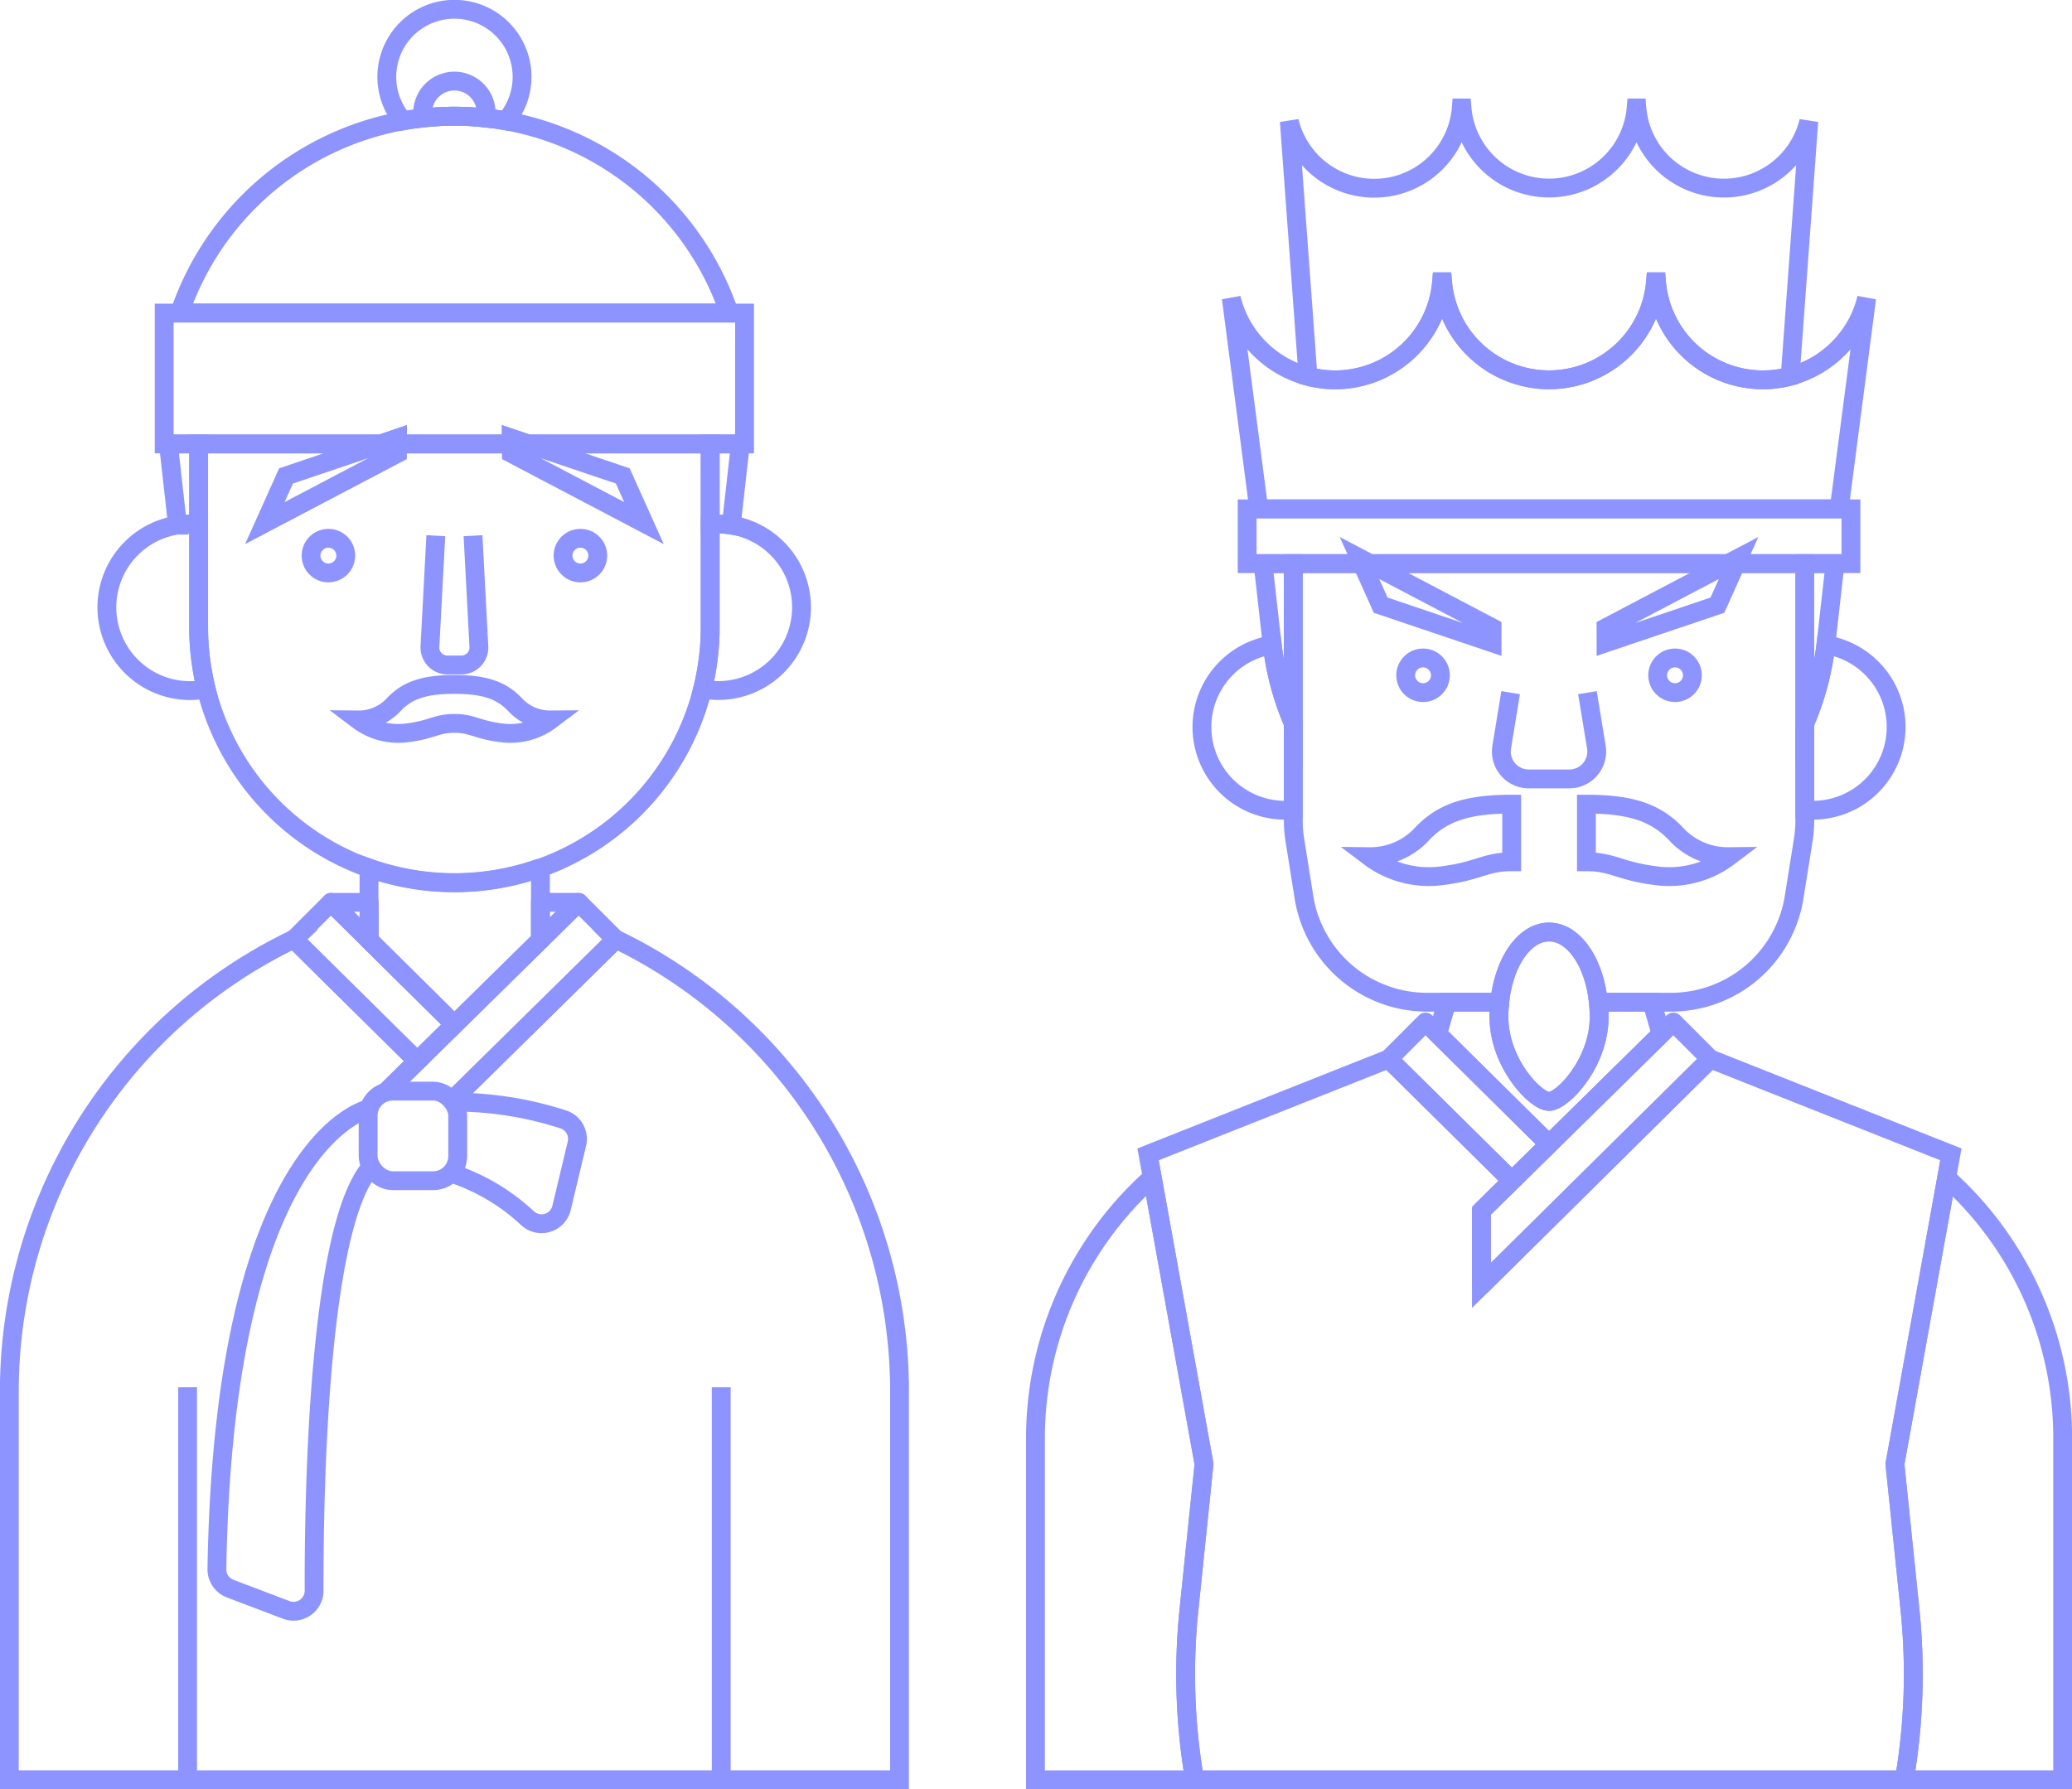 <svg xmlns="http://www.w3.org/2000/svg" id="그룹_1976" width="220" height="190" viewBox="0 0 220 190">
    <defs>
        <clipPath id="clip-path">
            <path id="사각형_2277" fill="none" d="M0 0H220V190H0z"/>
        </clipPath>
        <style>
            .cls-3,.cls-4{fill:none;stroke:#8e94ff;stroke-width:2px}.cls-3{stroke-miterlimit:10}.cls-4{stroke-linejoin:round}
        </style>
    </defs>
    <g id="그룹_1975" clip-path="url(#clip-path)">
        <path id="패스_2528" d="M41.077 116.926l3.238-3.185L31.226 100.8l.023-.022h-.023l-.035.016A53.3 53.3 0 0 0 1 148.828v41.231h94.517v-41.274a53.3 53.3 0 0 0-30.135-48h-.033l.033.033-17.124 16.852" class="cls-3" transform="translate(-.009 -1.05)"/>
        <path id="선_99" d="M0 0L0 41.682" class="cls-3" transform="translate(19.919 147.328)"/>
        <path id="선_100" d="M0 0L0 41.682" class="cls-3" transform="translate(76.579 147.328)"/>
        <path id="패스_2529" d="M48.606 94.7a27.161 27.161 0 0 1-9.069-1.555v7.665l9.069 8.975 9.131-8.984v-7.682a27.119 27.119 0 0 1-9.131 1.581z" class="cls-3" transform="translate(-.356 -.97)"/>
        <path id="패스_2530" d="M48.623 12.35a31.016 31.016 0 0 1 5.451.5 7.18 7.18 0 1 0-10.9 0 31.016 31.016 0 0 1 5.449-.5z" class="cls-3" transform="translate(-.373 -.01)"/>
        <path id="패스_2531" d="M48.657 12.43a31.069 31.069 0 0 1 3.315.2 3.423 3.423 0 0 0 .055-.556 3.371 3.371 0 1 0-6.742 0 3.317 3.317 0 0 0 .056.556 31.069 31.069 0 0 1 3.316-.2z" class="cls-3" transform="translate(-.408 -.091)"/>
        <path id="패스_2532" d="M77.6 33.375a30.816 30.816 0 0 0-58.357 0z" class="cls-3" transform="translate(-.173 -.13)"/>
        <path id="패스_2533" d="M21.254 47.642h-3.208L19 56.159c0 .038.011.073.016.11a8.779 8.779 0 0 1 1.377-.118c.289 0 .574.015.856.043z" class="cls-3" transform="translate(-.163 -.496)"/>
        <path id="패스_2534" d="M76.093 47.642v8.552c.282-.028.567-.043.856-.043a8.779 8.779 0 0 1 1.377.118c0-.037.011-.072.016-.11l.958-8.517z" class="cls-3" transform="translate(-.686 -.496)"/>
        <path id="패스_2535" d="M76.942 56.241c-.289 0-.575.016-.856.043v10.9a27.153 27.153 0 0 1-.809 6.577 8.841 8.841 0 1 0 1.665-17.524z" class="cls-3" transform="translate(-.678 -.586)"/>
        <path id="패스_2536" d="M21.195 67.187v-10.9c-.282-.027-.567-.043-.856-.043A8.843 8.843 0 1 0 22 73.764a27.14 27.14 0 0 1-.805-6.577z" class="cls-3" transform="translate(-.104 -.586)"/>
        <path id="패스_2537" d="M56.25 47.636l-1.76-.595v.595h-12.1v-.595l-1.76.595H21.282v19.455a27.158 27.158 0 0 0 54.316 0V47.636z" class="cls-3" transform="translate(-.192 -.49)"/>
        <ellipse id="타원_138" cx="1.843" cy="1.841" class="cls-3" rx="1.843" ry="1.841" transform="translate(33.028 57.165)"/>
        <ellipse id="타원_139" cx="1.843" cy="1.841" class="cls-3" rx="1.843" ry="1.841" transform="translate(59.784 57.165)"/>
        <path id="패스_2538" d="M42.455 47.042l-11.827 3.992-2.25 5.008 14.077-7.4z" class="cls-3" transform="translate(-.256 -.49)"/>
        <path id="패스_2539" d="M54.792 47.042l11.827 3.992 2.25 5.008-14.077-7.4z" class="cls-3" transform="translate(-.494 -.49)"/>
        <path id="패스_2540" d="M55.192 75.766c-1.49-1.661-3.277-2.314-6.6-2.314s-5.107.653-6.6 2.314a5.078 5.078 0 0 1-3.616 1.458 7.082 7.082 0 0 0 4.926 1.4c2.878-.31 3.3-1.034 5.287-1.034s2.409.724 5.287 1.034a7.082 7.082 0 0 0 4.926-1.4 5.078 5.078 0 0 1-3.61-1.458z" class="cls-3" transform="translate(-.346 -.765)"/>
        <path id="패스_2541" d="M50.638 57.49l.624 11.775a1.857 1.857 0 0 1-1.854 1.956h-1.489a1.858 1.858 0 0 1-1.854-1.956l.624-11.775" class="cls-3" transform="translate(-.415 -.599)"/>
        <path id="패스_2542" d="M35.42 96.841l-3.92 3.92L44.589 113.7l3.944-3.881z" class="cls-4" transform="translate(-.284 -1.009)"/>
        <path id="패스_2543" d="M48.623 117.629l17.123-16.858-3.931-3.933-20.374 20.047" class="cls-4" transform="translate(-.373 -1.009)"/>
        <path id="패스_2544" d="M48.891 118.281a37.386 37.386 0 0 1 11.458 1.869 2.182 2.182 0 0 1 1.343 2.552l-1.631 6.816a2.185 2.185 0 0 1-3.617 1.083 21.64 21.64 0 0 0-7.834-4.693" class="cls-4" transform="translate(-.438 -1.232)"/>
        <path id="패스_2545" d="M39.3 119.016s-15.324 3.286-16.06 48.86a2.187 2.187 0 0 0 1.409 2.075l5.954 2.261a2.182 2.182 0 0 0 2.957-2.045c-.028-9.582.364-37.94 5.863-44.781" class="cls-4" transform="translate(-.209 -1.24)"/>
        <rect id="사각형_2275" width="9.511" height="9.513" class="cls-3" rx="2.61" transform="translate(39.088 115.877)"/>
        <path id="패스_2546" d="M127.242 172.268l1.6-15.467-5.5-30.45a37.139 37.139 0 0 0-12.4 27.679v36.3h16.9a66.546 66.546 0 0 1-.6-18.062z" class="cls-3" transform="translate(-.999 -1.316)"/>
        <path id="패스_2547" d="M208.52 126.4l-5.492 30.4 1.6 15.467a66.548 66.548 0 0 1-.6 18.059h16.812v-36.32a37.141 37.141 0 0 0-12.32-27.606z" class="cls-3" transform="translate(-1.829 -1.317)"/>
        <path id="패스_2548" d="M176.775 107.555H171.1a14.767 14.767 0 0 1 .084 1.543c0 4.967-3.927 8.993-5.322 8.993s-5.321-4.027-5.321-8.993a15.051 15.051 0 0 1 .083-1.543h-5.612l-.976 3.38 11.826 11.7 11.891-11.7z" class="cls-3" transform="translate(-1.388 -1.12)"/>
        <path id="패스_2549" d="M195.607 69.2a29.58 29.58 0 0 1-2.232 8.332v9.192c.281.027.567.044.855.044a8.838 8.838 0 0 0 1.377-17.568z" class="cls-3" transform="translate(-1.742 -.721)"/>
        <path id="패스_2550" d="M128.779 77.928a8.842 8.842 0 0 0 8.841 8.843c.288 0 .574-.017.856-.044v-9.192a29.556 29.556 0 0 1-2.233-8.332 8.837 8.837 0 0 0-7.464 8.725z" class="cls-3" transform="translate(-1.16 -.721)"/>
        <path id="패스_2551" d="M138.564 60.486v27.251a13.218 13.218 0 0 0 .165 2.083l.97 6.088a13.236 13.236 0 0 0 13.07 11.157h7.716c.433-4.231 2.61-7.453 5.237-7.453s4.8 3.221 5.237 7.453h7.716a13.238 13.238 0 0 0 13.071-11.157l.969-6.088a13.337 13.337 0 0 0 .165-2.083V60.486z" class="cls-3" transform="translate(-1.248 -.63)"/>
        <ellipse id="타원_140" cx="1.843" cy="1.841" class="cls-3" rx="1.843" ry="1.841" transform="translate(149.253 69.875)"/>
        <ellipse id="타원_141" cx="1.843" cy="1.841" class="cls-3" rx="1.843" ry="1.841" transform="translate(176.008 69.875)"/>
        <path id="패스_2552" d="M159.737 68.885l-11.827-3.992-2.25-5.008 14.077 7.4z" class="cls-3" transform="translate(-1.312 -.624)"/>
        <path id="패스_2553" d="M172.074 68.885l11.826-3.992 2.25-5.008-14.077 7.4z" class="cls-3" transform="translate(-1.55 -.624)"/>
        <path id="패스_2554" d="M154.007 93.951c4.256-.458 4.886-1.53 7.821-1.53V86.3c-4.91 0-7.554.966-9.759 3.422a7.506 7.506 0 0 1-5.349 2.155 10.478 10.478 0 0 0 7.287 2.074z" class="cls-3" transform="translate(-1.322 -.899)"/>
        <path id="패스_2555" d="M177.795 93.951c-4.256-.458-4.886-1.53-7.821-1.53V86.3c4.91 0 7.554.966 9.759 3.422a7.506 7.506 0 0 0 5.349 2.155 10.479 10.479 0 0 1-7.287 2.074z" class="cls-3" transform="translate(-1.531 -.899)"/>
        <path id="패스_2556" d="M170 74.334l.947 5.779a2.91 2.91 0 0 1-2.872 3.382h-4.306a2.911 2.911 0 0 1-2.873-3.382l.948-5.779" class="cls-3" transform="translate(-1.449 -.774)"/>
        <path id="사각형_2276" d="M0 0H64.106V5.814H0z" class="cls-3" transform="translate(132.421 54.042)"/>
        <path id="패스_2557" d="M143.01 40.46a11.35 11.35 0 0 0 11.306-10.409h.1a11.345 11.345 0 0 0 22.612 0h.1a11.349 11.349 0 0 0 14.192 10.037L193.3 13a9.273 9.273 0 0 1-18.256-1.415h-.078a9.276 9.276 0 0 1-18.488 0h-.078A9.273 9.273 0 0 1 138.14 13l1.985 27.091a11.316 11.316 0 0 0 2.885.369z" class="cls-3" transform="translate(-1.245 -.121)"/>
        <path id="패스_2558" d="M188.371 40.654a11.35 11.35 0 0 1-11.306-10.409h-.1a11.345 11.345 0 0 1-22.612 0h-.1a11.343 11.343 0 0 1-22.33 1.73l2.918 22.382h61.628l2.918-22.382a11.35 11.35 0 0 1-11.016 8.679z" class="cls-3" transform="translate(-1.189 -.315)"/>
        <path id="패스_2559" d="M202.308 156.668l5.941-32.889-25.543-10.133L158.4 137.7v-7.93l3.237-3.184-13.088-12.94-25.543 10.133 5.941 32.889-1.6 15.467a66.547 66.547 0 0 0 .6 18.059h75.356a66.546 66.546 0 0 0 .6-18.059z" class="cls-3" transform="translate(-1.108 -1.184)"/>
        <path id="패스_2560" d="M152.7 109.684l-3.919 3.921 13.088 12.939 3.944-3.881z" class="cls-4" transform="translate(-1.34 -1.143)"/>
        <path id="패스_2561" d="M179.1 109.682l-20.373 20.047v7.931l24.305-24.044z" class="cls-4" transform="translate(-1.43 -1.143)"/>
        <path id="패스_2562" d="M171.242 109.019c0 4.968-3.927 8.994-5.322 8.994s-5.321-4.027-5.321-8.994 2.382-9 5.321-9 5.322 4.032 5.322 9z" class="cls-3" transform="translate(-1.447 -1.042)"/>
        <path id="패스_2563" d="M17.593 33.6v13.9h23l1.76-.595v.595h12.1v-.6l1.76.595h23V33.6z" class="cls-3" transform="translate(-.158 -.35)"/>
        <path id="패스_2564" d="M61.962 96.84H57.9v3.995z" class="cls-4" transform="translate(-.522 -1.009)"/>
        <path id="패스_2565" d="M35.456 96.841h4.075v4z" class="cls-4" transform="translate(-.319 -1.009)"/>
        <path id="패스_2566" d="M193.374 60.486v16.958A29.578 29.578 0 0 0 195.623 69l.959-8.517z" class="cls-3" transform="translate(-1.742 -.63)"/>
        <path id="패스_2567" d="M138.535 60.486h-3.208l.958 8.514a29.611 29.611 0 0 0 2.25 8.441z" class="cls-3" transform="translate(-1.219 -.63)"/>
    </g>
</svg>
